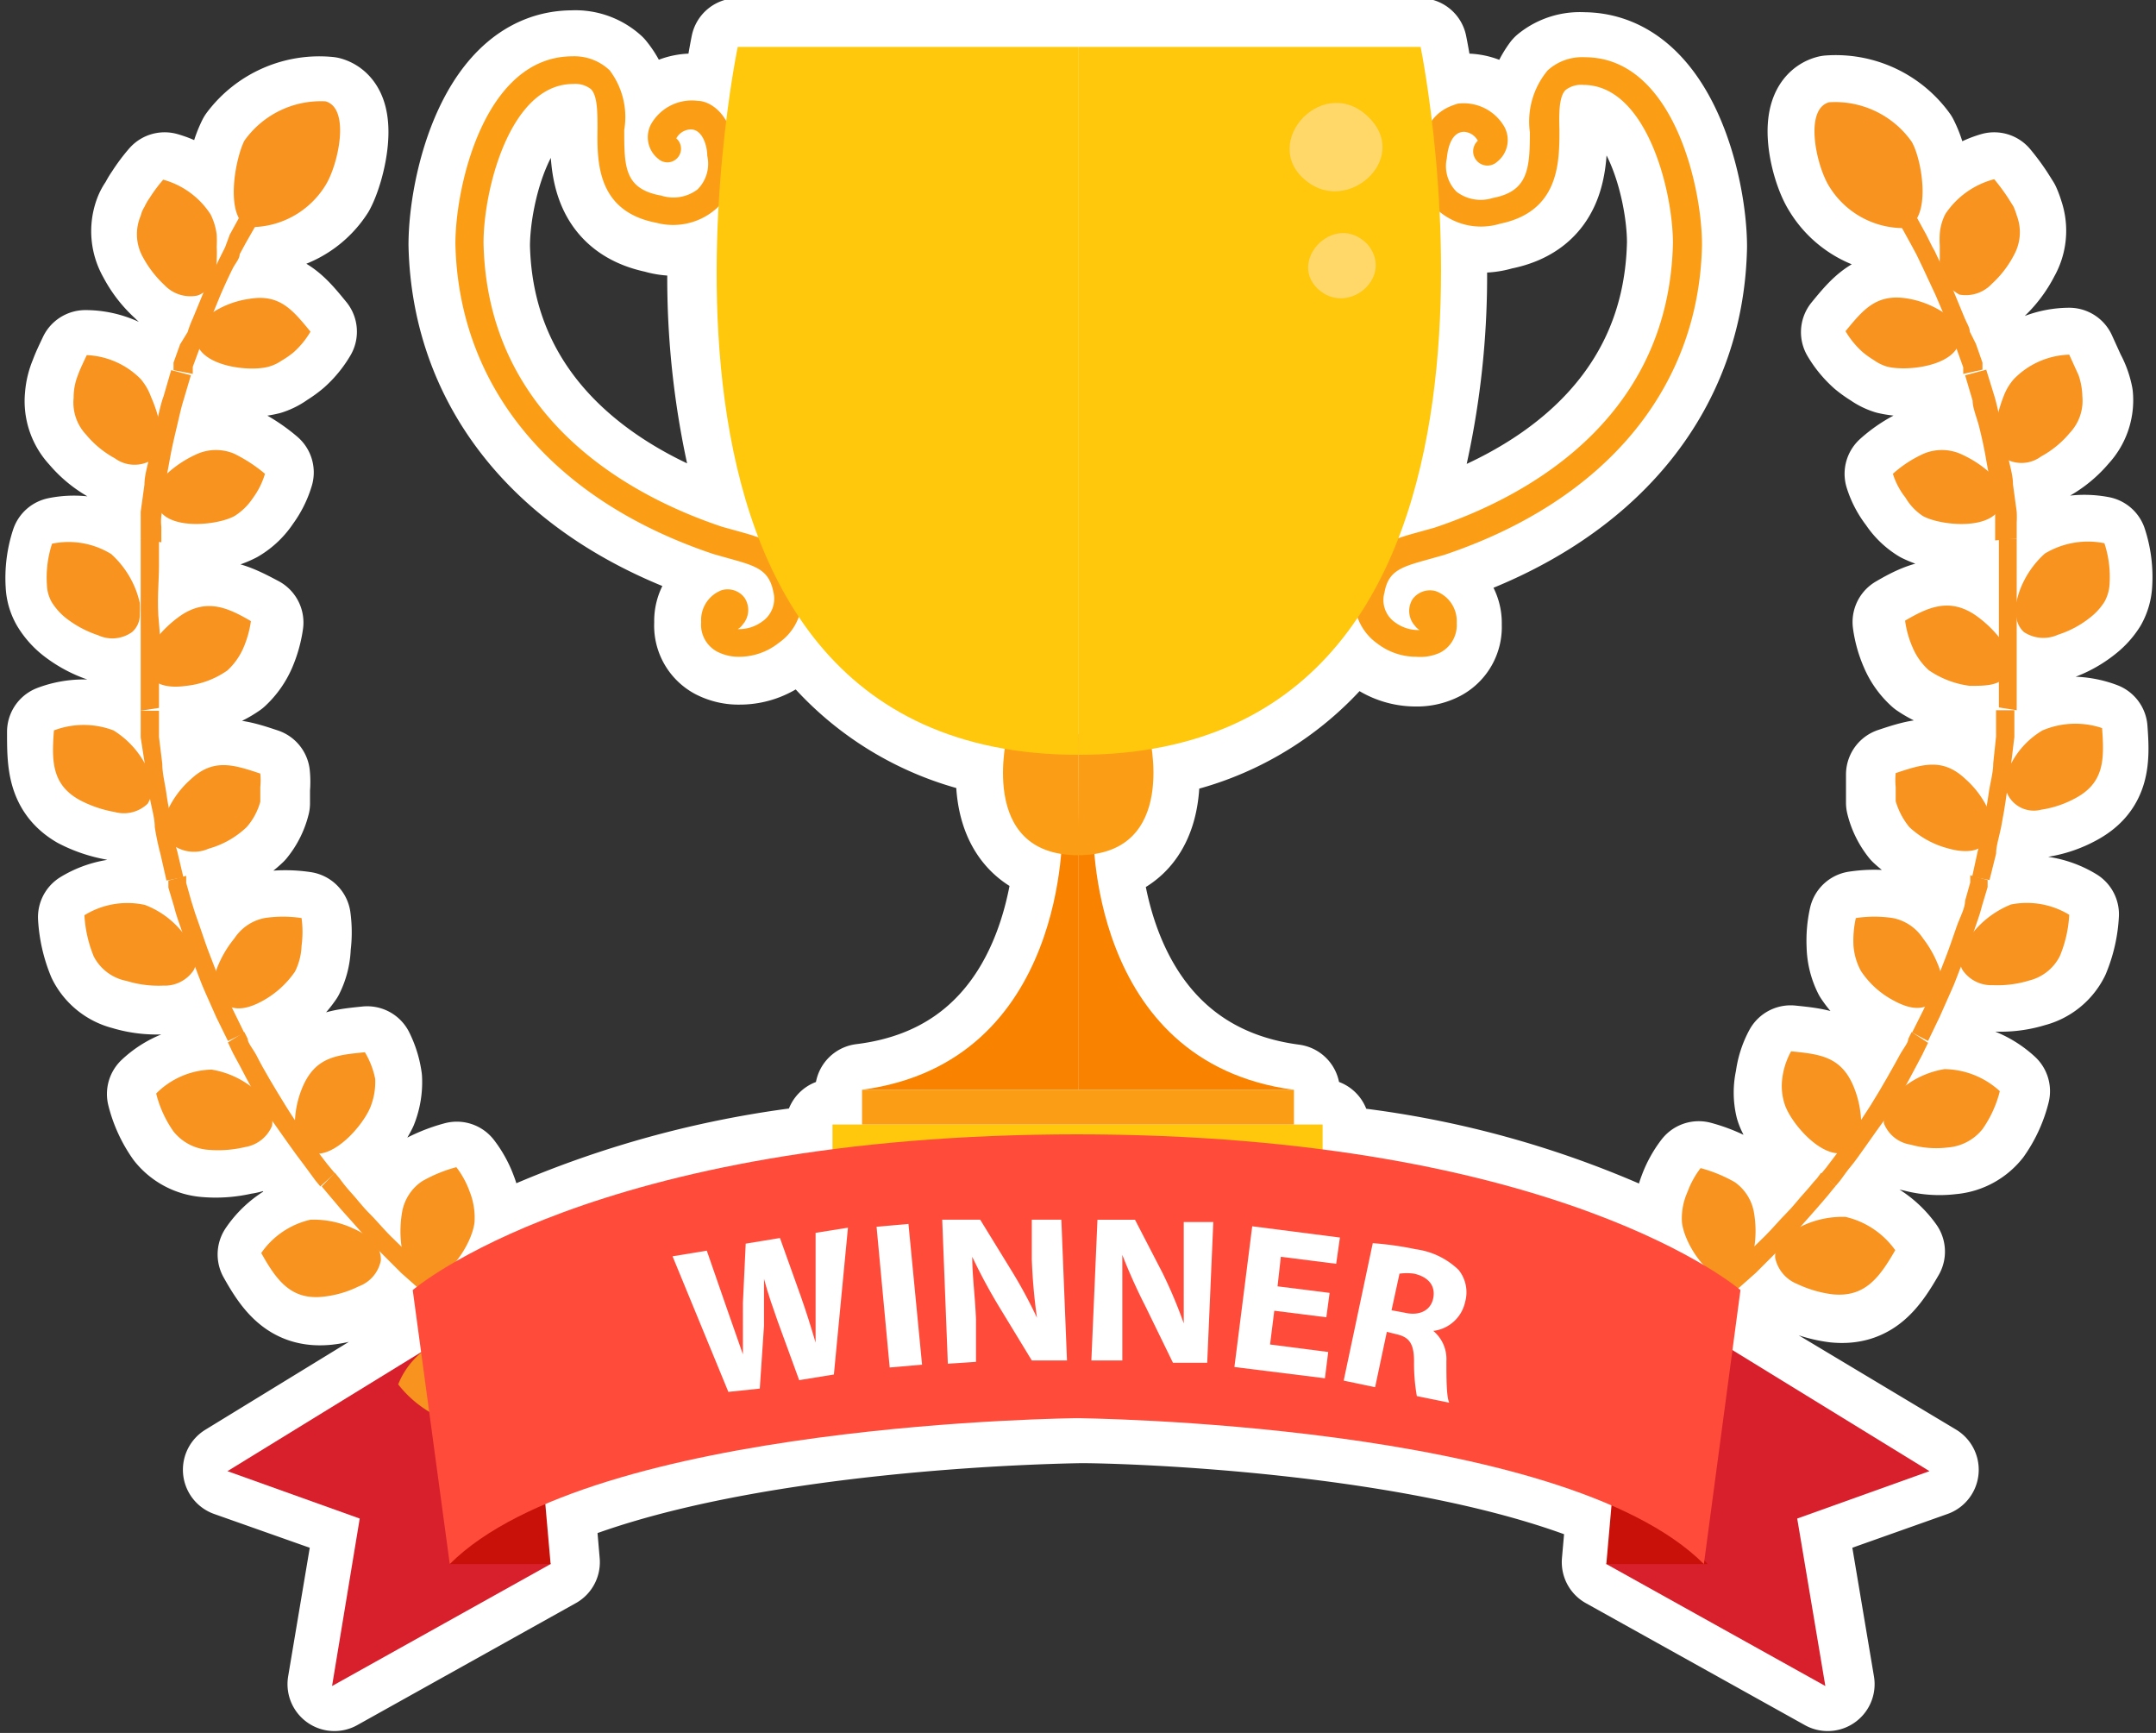 <svg xmlns="http://www.w3.org/2000/svg" viewBox="0 0 45.97 36.94"><rect x="0" y="0" width="45.97" height="36.94" fill="#333333" stroke="none"/><defs><style>.cls-1,.cls-10{fill:#fff;}.cls-1{stroke:#fff;stroke-linecap:round;stroke-linejoin:round;stroke-width:2px;}.cls-2{fill:#ffc80d;}.cls-3{fill:#f98200;}.cls-4{fill:#fc9e15;}.cls-5{fill:#ffd869;}.cls-6{fill:#d8202c;}.cls-7{fill:#f7931e;}.cls-8{fill:#c91109;}.cls-9{fill:#ff4c3a;}</style></defs><g id="Layer_2" data-name="Layer 2"><g id="Layer_1-2" data-name="Layer 1"><path class="cls-1" d="M43,15.48c0-.07,0-.13,0-.18v-.16l0-.57c0-.33,0-.75,0-1.19a.47.47,0,0,0,.06.09.75.75,0,0,0,.73.06,2.14,2.14,0,0,0,.69-.37,1.3,1.3,0,0,0,.3-.33.87.87,0,0,0,.11-.38,2.31,2.31,0,0,0-.11-.87,1.78,1.78,0,0,0-1.25.22,2,2,0,0,0-.54.8h0c0-.2,0-.4,0-.56s0-.32,0-.42,0-.15,0-.15,0-.06,0-.16a1.41,1.41,0,0,0,0-.18,2.08,2.08,0,0,0,0-.23c0-.17-.05-.37-.08-.59s-.07-.39-.1-.59a.16.16,0,0,0,.07.07.7.7,0,0,0,.72-.07,2.1,2.1,0,0,0,.61-.5,1,1,0,0,0,.27-.78A1.51,1.51,0,0,0,44.32,8l-.2-.44a1.72,1.72,0,0,0-1.18.48,1.17,1.17,0,0,0-.22.37,2.27,2.27,0,0,0-.14.51V9c0-.2-.08-.39-.13-.55l-.17-.55,0-.15c0-.1-.08-.24-.14-.4L42,7.07c0-.09-.07-.19-.11-.29l-.23-.56.09.06a.76.76,0,0,0,.69-.23,2.2,2.2,0,0,0,.48-.63A1,1,0,0,0,43,4.59a1.46,1.46,0,0,0-.07-.19l-.12-.19a4.34,4.34,0,0,0-.29-.39,1.8,1.8,0,0,0-1,.74,1.1,1.1,0,0,0-.12.42,2.06,2.06,0,0,0,0,.26,2.43,2.43,0,0,0,0,.27h0a2.1,2.1,0,0,0-.13-.26L41.07,5l-.21-.37A2.07,2.07,0,0,0,40.76,3,2,2,0,0,0,39,2.18c-.54.15-.27,1.36,0,1.79a1.79,1.79,0,0,0,1.54.87,3.81,3.81,0,0,0,.2.36c0,.08.08.16.13.24l.13.27.28.6c0,.11.1.22.14.33s0,0,0,0a2,2,0,0,0-.72-.26c-.65-.1-.93.25-1.3.7a1.88,1.88,0,0,0,.37.45,2.07,2.07,0,0,0,.24.17.91.91,0,0,0,.26.13,1.68,1.68,0,0,0,1.49-.38v0c.06.16.11.29.14.39l0,.14s.06.22.16.54c0,.16.09.36.14.56s.1.42.14.65l.06.35,0,0a2.36,2.36,0,0,0-.64-.41,1,1,0,0,0-.77,0,2.55,2.55,0,0,0-.66.43,1.58,1.58,0,0,0,.27.51A1.26,1.26,0,0,0,41,11a1.65,1.65,0,0,0,1.54-.05v0c0,.08,0,.16,0,.22s0,.13,0,.18l0,.15v.16c0,.1,0,.24,0,.4,0,.34,0,.79,0,1.24,0,.12,0,.24,0,.36s0,0,0,0a2.46,2.46,0,0,0-.56-.53c-.55-.36-1-.15-1.48.13a2.13,2.13,0,0,0,.16.57,1.37,1.37,0,0,0,.35.49,2,2,0,0,0,.87.33,1,1,0,0,0,.65-.11v0c0,.33,0,.56,0,.56v.33l0,.23q0,.26-.06.57c0,.21-.07.43-.1.66l-.06.35,0,0a2.21,2.21,0,0,0-.46-.61c-.49-.45-.92-.31-1.49-.12,0,.1,0,.19,0,.3s0,.2,0,.3a1.42,1.42,0,0,0,.27.55,1.92,1.92,0,0,0,.81.45,1,1,0,0,0,.66,0v0l-.12.55,0,.15c0,.09-.06.23-.11.39s-.11.35-.18.55-.14.41-.22.62l-.14.33v-.05A2.61,2.61,0,0,0,41,20a1,1,0,0,0-.64-.43,2.63,2.63,0,0,0-.79,0,2.2,2.2,0,0,0-.05.59,1.33,1.33,0,0,0,.14.57,1.9,1.9,0,0,0,.7.63,1,1,0,0,0,.64.15v0l-.25.5-.07.14c0,.09-.11.21-.19.36s-.38.69-.62,1.07a3,3,0,0,1-.2.29v0a2.11,2.11,0,0,0-.18-.74c-.27-.6-.73-.64-1.31-.7A1.59,1.59,0,0,0,38,23a1.25,1.25,0,0,0,0,.58c.11.36.67,1,1.15,1l0,0-.25.33-.1.12-.09.12c-.07.07-.15.18-.26.31s-.24.28-.39.43-.29.32-.45.48-.17.17-.25.25a.06.06,0,0,1,0,0,2.29,2.29,0,0,0,0-.76,1,1,0,0,0-.41-.66,3.08,3.08,0,0,0-.73-.3,1.92,1.92,0,0,0-.28.51,1.37,1.37,0,0,0-.09.59,1.93,1.93,0,0,0,.66,1.12,20.57,20.57,0,0,0-8.31-2.58V24h-.63v-.74c-3.5-.46-4.13-3.71-4.24-5,1.35-.21,1.3-1.62,1.21-2.25a6.37,6.37,0,0,0,4.39-2.82,1.2,1.2,0,0,0,.43.59,1.36,1.36,0,0,0,.83.28,1,1,0,0,0,.48-.11.66.66,0,0,0,.35-.63.68.68,0,0,0-.45-.68.46.46,0,0,0-.49.17.47.47,0,0,0,.05.57.28.28,0,0,0,.1.09.83.83,0,0,1-.52-.16.58.58,0,0,1-.23-.64c.08-.45.34-.54.88-.69l.39-.11c3.43-1.15,5.44-3.55,5.5-6.61,0-1.25-.63-4-2.5-4A1.09,1.09,0,0,0,33,1.5a1.7,1.7,0,0,0-.31,1.27c0,.78,0,1.26-.79,1.4h0a.85.85,0,0,1-.77-.13.77.77,0,0,1-.21-.72c0-.22.1-.58.37-.56a.36.36,0,0,1,.29.19s0,0,0,0a.29.29,0,1,0,.38.44.59.59,0,0,0,.16-.74,1,1,0,0,0-1-.5.9.9,0,0,0-.59.43c-.12-1-.25-1.62-.25-1.62H15.73s-.13.63-.25,1.62a.9.9,0,0,0-.59-.43,1,1,0,0,0-1,.5.59.59,0,0,0,.16.74A.29.29,0,0,0,14.46,3l0,0a.36.36,0,0,1,.29-.19c.26,0,.35.34.38.56a.8.8,0,0,1-.22.72.85.85,0,0,1-.77.13h0c-.75-.14-.79-.62-.79-1.4A1.65,1.65,0,0,0,13,1.5a1.09,1.09,0,0,0-.79-.28c-1.87,0-2.5,2.73-2.5,4,.07,3.06,2.07,5.46,5.5,6.61l.39.11c.54.15.8.24.89.7a.59.59,0,0,1-.24.63.83.83,0,0,1-.52.16.28.28,0,0,0,.1-.09.47.47,0,0,0,.05-.57.45.45,0,0,0-.49-.17.68.68,0,0,0-.44.68.65.65,0,0,0,.34.63,1,1,0,0,0,.48.11,1.36,1.36,0,0,0,.83-.28,1.09,1.09,0,0,0,.43-.59A6.37,6.37,0,0,0,21.42,16c-.09.63-.14,2,1.2,2.25-.11,1.32-.73,4.57-4.24,5V24h-.63v.53A21.4,21.4,0,0,0,9.62,27a2,2,0,0,0,.49-1,1.33,1.33,0,0,0-.09-.58,1.92,1.92,0,0,0-.28-.51,3.08,3.08,0,0,0-.73.3,1,1,0,0,0-.41.65,2.37,2.37,0,0,0,0,.77s0,0,0,0-.17-.16-.25-.25-.31-.32-.45-.48-.27-.31-.38-.43a3.7,3.7,0,0,1-.26-.32L7.14,25,7,24.92c-.06-.07-.14-.19-.25-.32l0,0c.48,0,1-.68,1.15-1A1.45,1.45,0,0,0,8,23a1.77,1.77,0,0,0-.17-.55c-.58.06-1,.09-1.31.7a2.06,2.06,0,0,0-.18.74v0l-.2-.29c-.24-.39-.47-.77-.62-1.07-.08-.15-.15-.27-.19-.36L5.21,22,5,21.51v0a.92.92,0,0,0,.64-.14,2,2,0,0,0,.7-.63,1.33,1.33,0,0,0,.14-.57,2.2,2.2,0,0,0,0-.59,2.63,2.63,0,0,0-.79,0A1,1,0,0,0,5,20a2.34,2.34,0,0,0-.32.69.09.09,0,0,0,0,.05l-.14-.34c-.08-.2-.15-.42-.22-.62s-.13-.38-.18-.54S4,18.91,4,18.82s0-.15,0-.15-.06-.22-.13-.55v0a1,1,0,0,0,.66,0,1.92,1.92,0,0,0,.81-.46,1.37,1.37,0,0,0,.27-.54c0-.1,0-.21,0-.31a1.46,1.46,0,0,0,0-.29c-.57-.19-1-.33-1.48.12a2,2,0,0,0-.47.61l0,0-.06-.36c0-.22-.07-.44-.09-.65s0-.41-.07-.57,0-.16,0-.23,0-.13,0-.18v-.15s0-.23,0-.56v0a.92.92,0,0,0,.65.1,1.87,1.87,0,0,0,.88-.33,1.43,1.43,0,0,0,.34-.48,2.24,2.24,0,0,0,.16-.57c-.53-.28-.93-.49-1.48-.13a2.46,2.46,0,0,0-.56.53l0,0v-.35c0-.45,0-.9,0-1.24,0-.17,0-.31,0-.4s0-.16,0-.16v-.15a1.41,1.41,0,0,1,0-.18,1,1,0,0,1,0-.23v0A1.65,1.65,0,0,0,5,11a1.29,1.29,0,0,0,.43-.41,1.69,1.69,0,0,0,.26-.52A3.21,3.21,0,0,0,5,9.62a1,1,0,0,0-.77,0,2.36,2.36,0,0,0-.64.41l0,0,.06-.36c0-.22.09-.44.14-.64s.09-.4.14-.56C4,8.22,4.07,8,4.07,8l0-.15c0-.09.08-.22.14-.38v0a1.66,1.66,0,0,0,1.5.37A1,1,0,0,0,6,7.69a2,2,0,0,0,.25-.18,1.83,1.83,0,0,0,.36-.44c-.37-.45-.65-.81-1.3-.7a1.94,1.94,0,0,0-.72.25l0,0,.14-.33c.09-.21.19-.41.28-.6s.09-.18.13-.27.09-.16.13-.24a3.81,3.81,0,0,0,.2-.36A1.78,1.78,0,0,0,7,4c.23-.43.5-1.64,0-1.79A2,2,0,0,0,5.21,3a2.1,2.1,0,0,0-.1,1.62L4.9,5l-.13.24a2.1,2.1,0,0,0-.13.26v0a2.43,2.43,0,0,0,0-.27,2.28,2.28,0,0,0,0-.26,1.32,1.32,0,0,0-.13-.41,1.76,1.76,0,0,0-1-.74,3.27,3.27,0,0,0-.29.39,1.18,1.18,0,0,0-.11.19A.64.64,0,0,0,3,4.6a1,1,0,0,0,.08.83,2.2,2.2,0,0,0,.49.63.73.73,0,0,0,.69.22l.08,0c-.08.19-.15.38-.23.56S4,7,4,7.08l-.09.26c-.06.16-.1.3-.14.39l0,.16s-.07.22-.16.55A5.48,5.48,0,0,0,3.4,9V9a3,3,0,0,0-.15-.51A1.23,1.23,0,0,0,3,8.08a1.72,1.72,0,0,0-1.18-.47c-.07.15-.14.29-.19.43a1.29,1.29,0,0,0-.1.41,1,1,0,0,0,.27.79,2.1,2.1,0,0,0,.61.5.71.71,0,0,0,.72.07l.08-.07c0,.2-.08.4-.11.59s-.06.41-.08.58,0,.17,0,.24,0,.13,0,.18v.16s0,0,0,.15,0,.25,0,.42,0,.36,0,.56h0a2,2,0,0,0-.54-.8,1.73,1.73,0,0,0-1.25-.22,2.31,2.31,0,0,0-.11.87.8.8,0,0,0,.11.37,1.33,1.33,0,0,0,.3.34,2.25,2.25,0,0,0,.69.37.72.72,0,0,0,.73-.07.24.24,0,0,0,.06-.08c0,.43,0,.86,0,1.19s0,.57,0,.57,0,.06,0,.16,0,.11,0,.18,0,.14,0,.23,0,.35.07.56v0a1.91,1.91,0,0,0-.66-.69,1.79,1.79,0,0,0-1.27,0c0,.65,0,1.16.56,1.49a2.56,2.56,0,0,0,.74.25.73.73,0,0,0,.7-.18s0-.06.05-.09c0,.2.07.4.1.59a5.61,5.61,0,0,0,.12.57c.08.34.13.57.13.57s0,.05,0,.15l.12.4c0,.16.11.34.17.54h0a1.88,1.88,0,0,0-.78-.56,1.74,1.74,0,0,0-1.25.22,2.72,2.72,0,0,0,.2.88,1,1,0,0,0,.65.52,2.31,2.31,0,0,0,.78.1.74.74,0,0,0,.65-.33.29.29,0,0,0,0-.1c.07.19.14.39.22.56l.24.54.25.51.07.15c0,.09.11.21.19.36l.28.5h0a1.91,1.91,0,0,0-.88-.39,1.73,1.73,0,0,0-1.18.47,2.43,2.43,0,0,0,.37.81,1.05,1.05,0,0,0,.74.39,2.48,2.48,0,0,0,.79-.06A.75.75,0,0,0,5.8,24a.34.34,0,0,0,0-.1c.24.36.49.71.68,1l.25.34a.71.71,0,0,1,.1.12l.1.12.27.32c.11.13.23.28.38.43h0a2,2,0,0,0-.94-.2,1.75,1.75,0,0,0-1,.71c.33.59.64,1,1.33.93a2.23,2.23,0,0,0,.75-.22.74.74,0,0,0,.47-.55.43.43,0,0,0,0-.11l.43.43.34.31-.07.05L9,28.82l0,0-4.1,2.51,2.83,1-.6,3.57,4.66-2.6-.11-1.28c4-1.71,10.83-1.82,11.33-1.83s7.41.12,11.4,1.86l-.11,1.25,4.67,2.6-.6-3.57,2.82-1L37,28.82l-.06-.06.17-1.26,0,0c.11-.11.24-.21.37-.34l.43-.42a.3.3,0,0,0,0,.1.77.77,0,0,0,.47.56,2.49,2.49,0,0,0,.75.22c.69.07,1-.35,1.34-.94a1.8,1.8,0,0,0-1.06-.71,2,2,0,0,0-.94.2h0c.14-.15.26-.3.37-.43s.21-.24.27-.32l.1-.12.1-.12c.06-.08.14-.2.25-.33s.44-.62.68-1a.34.34,0,0,0,0,.1.73.73,0,0,0,.57.45,2,2,0,0,0,.79.06,1.05,1.05,0,0,0,.74-.39,2.43,2.43,0,0,0,.37-.81,1.78,1.78,0,0,0-1.18-.47,1.91,1.91,0,0,0-.88.39h0l.28-.49c.08-.16.15-.28.19-.37a1.38,1.38,0,0,0,.07-.14l.25-.52.24-.54c.08-.17.15-.37.22-.56a.29.29,0,0,0,0,.1.74.74,0,0,0,.65.33,2.27,2.27,0,0,0,.78-.1,1,1,0,0,0,.65-.52,2.66,2.66,0,0,0,.2-.88,1.74,1.74,0,0,0-1.25-.22,2,2,0,0,0-.78.56h0a5.44,5.44,0,0,0,.17-.54l.12-.4c0-.1,0-.15,0-.15l.14-.56c0-.17.07-.37.11-.58s.07-.39.1-.59c0,0,0,.06,0,.09a.73.73,0,0,0,.7.18,2.21,2.21,0,0,0,.74-.25c.61-.33.61-.83.56-1.49a1.79,1.79,0,0,0-1.27,0,1.76,1.76,0,0,0-.66.69h0c0-.2,0-.4.07-.56A2,2,0,0,0,43,15.48ZM15.75,11.35l-.36-.1c-1.86-.62-5-2.24-5.09-6,0-1.15.57-3.39,1.91-3.39a.54.54,0,0,1,.38.11c.14.14.14.5.14.85,0,.69,0,1.74,1.26,2a1.39,1.39,0,0,0,1.29-.26s0,0,0,0a17.65,17.65,0,0,0,.87,7A3.22,3.22,0,0,0,15.75,11.35Zm14.9-6.9,0,0A1.39,1.39,0,0,0,32,4.75c1.27-.24,1.27-1.29,1.27-2,0-.35,0-.71.13-.85a.54.54,0,0,1,.38-.11c1.34,0,1.91,2.24,1.91,3.38-.08,3.82-3.23,5.44-5.09,6.06l-.36.1a3.22,3.22,0,0,0-.44.14A17.63,17.63,0,0,0,30.65,4.45Zm6,22.71.13.05,0,0h0Z"/><rect class="cls-2" x="17.75" y="23.97" width="10.45" height="5.01"/><path class="cls-3" d="M22.65,17.64s.14,5-4.27,5.59H23V17.64Z"/><path class="cls-3" d="M23.31,17.64s-.14,5,4.27,5.59H23V17.64Z"/><rect class="cls-4" x="18.38" y="23.23" width="9.21" height="0.74"/><path class="cls-4" d="M23,15.65H21.48s-.66,2.58,1.51,2.58Z"/><path class="cls-4" d="M23,15.65H24.5s.66,2.58-1.52,2.58Z"/><path class="cls-4" d="M15.77,14a1,1,0,0,1-.48-.11.65.65,0,0,1-.34-.63.68.68,0,0,1,.44-.68.45.45,0,0,1,.49.17.47.47,0,0,1-.05.57.28.28,0,0,1-.1.09.83.83,0,0,0,.52-.16.59.59,0,0,0,.24-.63c-.09-.46-.35-.55-.89-.7l-.39-.11c-3.43-1.15-5.43-3.55-5.5-6.61,0-1.25.63-4,2.5-4A1.09,1.09,0,0,1,13,1.5a1.65,1.65,0,0,1,.31,1.27c0,.78,0,1.26.79,1.4h0a.85.85,0,0,0,.77-.13.77.77,0,0,0,.21-.72c0-.22-.11-.58-.37-.56a.36.36,0,0,0-.29.19h0l0,0a.29.29,0,0,1-.38.44.59.59,0,0,1-.16-.74,1,1,0,0,1,1-.5c.21,0,.7.21.8,1.07a1.37,1.37,0,0,1-.41,1.23A1.39,1.39,0,0,1,14,4.75c-1.27-.24-1.27-1.29-1.26-2,0-.35,0-.71-.14-.85a.54.54,0,0,0-.38-.11c-1.34,0-1.91,2.24-1.91,3.39.08,3.81,3.23,5.43,5.09,6.05l.36.1c.54.15,1.16.32,1.31,1.16a1.15,1.15,0,0,1-.46,1.21A1.36,1.36,0,0,1,15.77,14Z"/><path class="cls-4" d="M30.2,14a1.36,1.36,0,0,1-.83-.28,1.16,1.16,0,0,1-.46-1.22c.15-.83.77-1,1.31-1.15l.36-.1c1.86-.62,5-2.24,5.09-6.06,0-1.14-.57-3.38-1.91-3.38a.54.54,0,0,0-.38.11c-.14.14-.14.5-.13.85,0,.69,0,1.74-1.27,2a1.39,1.39,0,0,1-1.29-.26,1.37,1.37,0,0,1-.41-1.23c.1-.86.59-1,.8-1.07a1,1,0,0,1,1,.5.59.59,0,0,1-.16.74A.29.29,0,1,1,31.51,3s0,0,0,0a.36.36,0,0,0-.29-.19c-.27,0-.35.34-.37.56a.77.77,0,0,0,.21.72.85.85,0,0,0,.77.13h0c.75-.14.79-.62.79-1.4A1.7,1.7,0,0,1,33,1.5a1.09,1.09,0,0,1,.79-.28c1.87,0,2.5,2.73,2.5,4-.06,3.06-2.07,5.46-5.5,6.61l-.39.11c-.54.15-.8.24-.88.69a.58.58,0,0,0,.23.64.83.83,0,0,0,.52.16.28.28,0,0,1-.1-.09.47.47,0,0,1-.05-.57.46.46,0,0,1,.49-.17.68.68,0,0,1,.45.68.66.66,0,0,1-.35.63A1,1,0,0,1,30.2,14Z"/><path class="cls-2" d="M23,1H15.73S12.57,16.09,23,16.09Z"/><path class="cls-2" d="M23,1h7.29S33.4,16.09,23,16.09Z"/><path class="cls-5" d="M27.87,3.87c.87.68,2.14-.45,1.37-1.31C28.27,1.48,26.8,3.05,27.87,3.87Z"/><path class="cls-5" d="M28.16,6.21c.64.49,1.56-.33,1-1C28.45,4.47,27.39,5.61,28.16,6.21Z"/><polygon class="cls-6" points="10.14 28.11 4.85 31.36 7.67 32.37 7.08 35.94 11.74 33.34 10.14 28.11"/><path class="cls-7" d="M5.75,7.81c-.41.13-1.55,0-1.57-.6,0-.25.18-.44.42-.59a1.94,1.94,0,0,1,.72-.25c.65-.11.93.25,1.3.7a1.83,1.83,0,0,1-.36.44A2,2,0,0,1,6,7.69.88.88,0,0,1,5.75,7.81Z"/><path class="cls-7" d="M4.49,4.57A1.32,1.32,0,0,1,4.62,5a2.28,2.28,0,0,1,0,.26,2.43,2.43,0,0,1,0,.27c0,.36-.14.68-.41.77a.76.76,0,0,1-.7-.22,2.34,2.34,0,0,1-.48-.63A1,1,0,0,1,3,4.6a.64.64,0,0,1,.08-.19,1.18,1.18,0,0,1,.11-.19,3.27,3.27,0,0,1,.29-.39A1.76,1.76,0,0,1,4.49,4.57Z"/><path class="cls-7" d="M3.7,7.89l0-.16.14-.39L4,7.08a2.49,2.49,0,0,1,.11-.29l.26-.63c.09-.21.2-.41.29-.61l.14-.28L4.9,5l.28-.51.34.2-.28.49-.13.24c0,.09-.08.18-.13.27s-.19.39-.28.6l-.25.61a1.62,1.62,0,0,0-.11.28l-.09.26-.14.38,0,.15Z"/><path class="cls-7" d="M5,11c-.38.21-1.52.32-1.66-.26a.51.51,0,0,1,0-.34,1,1,0,0,1,.24-.32,2.36,2.36,0,0,1,.64-.41,1,1,0,0,1,.77,0,3.21,3.21,0,0,1,.66.43,1.69,1.69,0,0,1-.26.52A1.29,1.29,0,0,1,5,11Z"/><path class="cls-7" d="M3,8.08a1.23,1.23,0,0,1,.22.38A3,3,0,0,1,3.4,9a1.14,1.14,0,0,1,0,.49.48.48,0,0,1-.23.35.71.71,0,0,1-.72-.07,2.1,2.1,0,0,1-.61-.5,1,1,0,0,1-.27-.79A1.29,1.29,0,0,1,1.66,8c.05-.14.12-.28.19-.43A1.72,1.72,0,0,1,3,8.08Z"/><path class="cls-7" d="M3,11.49v-.16l0-.18q0-.11,0-.24l.08-.58c0-.21.08-.44.12-.66s.09-.45.14-.66.09-.41.15-.57l.16-.55L4.07,8l-.16.54c-.05.16-.09.35-.14.56s-.1.42-.14.64l-.12.65L3.44,11a1,1,0,0,0,0,.23l0,.18v.15Z"/><path class="cls-7" d="M4.85,14.29a1.87,1.87,0,0,1-.88.33c-.35.05-.69,0-.81-.28a.72.72,0,0,1,.15-.7,2.46,2.46,0,0,1,.56-.53c.55-.36,1-.15,1.48.13a2.24,2.24,0,0,1-.16.57A1.43,1.43,0,0,1,4.85,14.29Z"/><path class="cls-7" d="M2.37,11.81a2,2,0,0,1,.54.8,2.17,2.17,0,0,1,.07.24,2.32,2.32,0,0,1,0,.24.48.48,0,0,1-.16.38.72.72,0,0,1-.73.07,2.25,2.25,0,0,1-.69-.37,1.33,1.33,0,0,1-.3-.34A.8.8,0,0,1,1,12.46a2.31,2.31,0,0,1,.11-.87A1.73,1.73,0,0,1,2.37,11.81Z"/><path class="cls-7" d="M3,15.15l0-.57c0-.35,0-.8,0-1.26s0-.92,0-1.26c0-.17,0-.32,0-.42l0-.15.39,0,0,.16c0,.09,0,.23,0,.4,0,.34-.05.79,0,1.24s0,.9,0,1.24l0,.56Z"/><path class="cls-7" d="M5.26,17.63a1.92,1.92,0,0,1-.81.46.77.77,0,0,1-.85-.15.75.75,0,0,1,0-.72,2,2,0,0,1,.47-.61c.48-.45.91-.31,1.48-.12a1.46,1.46,0,0,1,0,.29c0,.1,0,.21,0,.31A1.37,1.37,0,0,1,5.26,17.63Z"/><path class="cls-7" d="M2.42,15.57a1.91,1.91,0,0,1,.66.69.76.76,0,0,1,.07.87.73.73,0,0,1-.7.18,2.56,2.56,0,0,1-.74-.25c-.61-.33-.61-.84-.56-1.49A1.79,1.79,0,0,1,2.42,15.57Z"/><path class="cls-7" d="M3.55,18.77l-.13-.57a5.61,5.61,0,0,1-.12-.57c0-.21-.08-.44-.11-.66s-.07-.46-.1-.67L3,15.72l0-.23,0-.18v-.16l.39,0v.33l0,.23.07.57c0,.21.06.43.09.65s.08.45.12.66.06.4.11.56l.13.55Z"/><path class="cls-7" d="M6.29,20.71a2,2,0,0,1-.7.63c-.31.17-.64.24-.85,0a.7.7,0,0,1-.11-.71A2.34,2.34,0,0,1,5,20a1,1,0,0,1,.64-.43,2.63,2.63,0,0,1,.79,0,2.2,2.2,0,0,1,0,.59A1.33,1.33,0,0,1,6.29,20.71Z"/><path class="cls-7" d="M3.09,19.29a1.88,1.88,0,0,1,.78.56,1.17,1.17,0,0,1,.26.42.45.45,0,0,1,0,.41.74.74,0,0,1-.65.33,2.31,2.31,0,0,1-.78-.1A1,1,0,0,1,2,20.39a2.72,2.72,0,0,1-.2-.88A1.74,1.74,0,0,1,3.09,19.29Z"/><path class="cls-7" d="M4.86,22.19l-.25-.51-.24-.54c-.09-.2-.16-.41-.25-.63s-.16-.43-.23-.63-.14-.39-.18-.56l-.12-.4c0-.1,0-.15,0-.15l.38-.1s0,0,0,.15l.11.39q.07.24.18.54c.07.2.14.42.22.62s.16.43.25.62l.23.52.25.51Z"/><path class="cls-7" d="M7.92,23.54c-.13.41-.87,1.28-1.38,1a.71.71,0,0,1-.25-.67,2.06,2.06,0,0,1,.18-.74c.28-.61.73-.64,1.31-.7A1.77,1.77,0,0,1,8,23,1.45,1.45,0,0,1,7.92,23.54Z"/><path class="cls-7" d="M4.51,22.8a1.91,1.91,0,0,1,.88.39A.8.8,0,0,1,5.8,24a.75.75,0,0,1-.57.45,2.48,2.48,0,0,1-.79.06,1.05,1.05,0,0,1-.74-.39,2.43,2.43,0,0,1-.37-.81A1.73,1.73,0,0,1,4.51,22.8Z"/><path class="cls-7" d="M6.83,25.29l-.1-.12-.25-.34c-.21-.27-.47-.65-.72-1s-.48-.79-.64-1.1c-.08-.15-.15-.27-.19-.36l-.07-.15L5.21,22l.07.14c0,.09.11.21.19.36.15.3.38.68.62,1.07s.5.74.7,1,.19.25.25.32l.1.12Z"/><path class="cls-7" d="M10.12,26c0,.43-.6,1.44-1.16,1.24a.73.73,0,0,1-.39-.61,2.37,2.37,0,0,1,0-.77A1,1,0,0,1,9,25.18a3.08,3.08,0,0,1,.73-.3,1.92,1.92,0,0,1,.28.51A1.51,1.51,0,0,1,10.12,26Z"/><path class="cls-7" d="M6.62,26a2,2,0,0,1,.94.2,1.35,1.35,0,0,1,.41.28.52.52,0,0,1,.15.39.74.74,0,0,1-.47.55,2.23,2.23,0,0,1-.75.22c-.69.08-1-.34-1.33-.93A1.75,1.75,0,0,1,6.62,26Z"/><path class="cls-7" d="M9.41,27.91l-.13-.11L9,27.53l-.44-.39-.48-.48c-.16-.16-.32-.33-.46-.49s-.28-.31-.39-.44l-.27-.32-.1-.12L7.14,25l.1.12a3.7,3.7,0,0,0,.26.32c.11.12.23.28.38.43s.29.32.45.48l.47.46c.15.15.3.28.43.39l.31.27.11.09Z"/><path class="cls-7" d="M12.74,27.87a1.93,1.93,0,0,1-.18.91c-.15.32-.37.59-.67.55a.56.56,0,0,1-.31-.17,1.13,1.13,0,0,1-.2-.34,2.23,2.23,0,0,1-.13-.75c0-.66.4-.88.91-1.17A1.74,1.74,0,0,1,12.74,27.87Z"/><path class="cls-7" d="M9.34,28.6a1.93,1.93,0,0,1,1,0,1.13,1.13,0,0,1,.24.08,1,1,0,0,1,.21.1.56.56,0,0,1,.24.35.76.76,0,0,1-.34.65,2.23,2.23,0,0,1-.69.37,1.32,1.32,0,0,1-.46.07,1.29,1.29,0,0,1-.38-.12,2.41,2.41,0,0,1-.67-.59A1.72,1.72,0,0,1,9.34,28.6Z"/><path class="cls-7" d="M12.49,29.91,12,29.65l-.51-.29L10.89,29l-.56-.38c-.18-.13-.34-.25-.47-.36L9.53,28l-.12-.1.24-.31.12.1.32.25c.13.11.29.22.47.35s.35.24.54.37.38.24.56.35l.5.28.5.26Z"/><path class="cls-7" d="M5.36,4.87C4.77,4.72,5,3.42,5.21,3a2,2,0,0,1,1.73-.84c.54.15.27,1.36,0,1.79a1.87,1.87,0,0,1-1.67.89Z"/><path class="cls-7" d="M40.22,7.81c.41.12,1.55,0,1.57-.61,0-.24-.18-.44-.42-.58a2,2,0,0,0-.72-.26c-.65-.1-.93.25-1.3.7a1.88,1.88,0,0,0,.37.45,2.07,2.07,0,0,0,.24.17A.91.91,0,0,0,40.22,7.81Z"/><path class="cls-7" d="M41.48,4.56a1.1,1.1,0,0,0-.12.42,2.06,2.06,0,0,0,0,.26v.27a.8.8,0,0,0,.42.77.76.76,0,0,0,.69-.23,2.2,2.2,0,0,0,.48-.63A1,1,0,0,0,43,4.59a1.46,1.46,0,0,0-.07-.19l-.12-.19a4.34,4.34,0,0,0-.29-.39A1.8,1.8,0,0,0,41.48,4.56Z"/><path class="cls-7" d="M42.27,7.88l0-.15-.14-.4L42,7.07c0-.09-.07-.19-.11-.29l-.26-.63c-.09-.21-.2-.41-.29-.61s-.09-.19-.14-.28L41.07,5l-.28-.51-.33.2.27.49.13.24.13.27.28.6.26.61c0,.1.07.19.1.28l.09.26.14.39,0,.14Z"/><path class="cls-7" d="M41,11c.38.21,1.52.32,1.67-.25a.48.48,0,0,0,0-.35,1.17,1.17,0,0,0-.24-.32,2.36,2.36,0,0,0-.64-.41,1,1,0,0,0-.77,0,2.55,2.55,0,0,0-.66.43,1.58,1.58,0,0,0,.27.51A1.18,1.18,0,0,0,41,11Z"/><path class="cls-7" d="M42.94,8.08a1.17,1.17,0,0,0-.22.37,3,3,0,0,0-.15.51,1.38,1.38,0,0,0,0,.5.48.48,0,0,0,.23.34.7.7,0,0,0,.72-.07,2.1,2.1,0,0,0,.61-.5,1,1,0,0,0,.27-.78A1.51,1.51,0,0,0,44.32,8l-.2-.44A1.72,1.72,0,0,0,42.94,8.08Z"/><path class="cls-7" d="M43,11.48v-.16l0-.18a2.08,2.08,0,0,0,0-.23l-.08-.59c0-.21-.08-.43-.12-.66s-.09-.45-.14-.66-.09-.41-.14-.57l-.17-.55L41.9,8l.16.54c0,.16.09.36.14.56s.1.42.14.65.08.44.12.64l.08.58c0,.08,0,.16,0,.22v.18l0,.15Z"/><path class="cls-7" d="M41.13,14.29a2,2,0,0,0,.87.33c.35,0,.69,0,.81-.29a.72.72,0,0,0-.15-.7,2.46,2.46,0,0,0-.56-.53c-.55-.36-1-.15-1.48.13a2.13,2.13,0,0,0,.16.57A1.37,1.37,0,0,0,41.13,14.29Z"/><path class="cls-7" d="M43.6,11.8a2,2,0,0,0-.54.8,2.33,2.33,0,0,0-.07.25,2,2,0,0,0,0,.23.51.51,0,0,0,.16.39.75.75,0,0,0,.73.06,2.14,2.14,0,0,0,.69-.37,1.3,1.3,0,0,0,.3-.33.87.87,0,0,0,.11-.38,2.31,2.31,0,0,0-.11-.87A1.78,1.78,0,0,0,43.6,11.8Z"/><path class="cls-7" d="M43,15.14l0-.57c0-.34,0-.8,0-1.26s0-.92,0-1.26c0-.17,0-.32,0-.42l0-.15-.38,0v.16c0,.1,0,.24,0,.4,0,.34,0,.79,0,1.24s0,.9,0,1.24l0,.56Z"/><path class="cls-7" d="M40.71,17.63a1.92,1.92,0,0,0,.81.45c.34.1.69.1.85-.15a.75.75,0,0,0,0-.72,2,2,0,0,0-.47-.61c-.48-.45-.91-.31-1.48-.12a1.56,1.56,0,0,0,0,.3c0,.1,0,.2,0,.3A1.57,1.57,0,0,0,40.71,17.63Z"/><path class="cls-7" d="M43.55,15.57a1.76,1.76,0,0,0-.66.69.62.62,0,0,0,.63,1,2.21,2.21,0,0,0,.74-.25c.61-.33.61-.83.56-1.49A1.79,1.79,0,0,0,43.55,15.57Z"/><path class="cls-7" d="M42.42,18.76l.14-.56c0-.17.07-.37.11-.58s.08-.44.11-.66.07-.45.1-.67l.07-.58,0-.23v-.34l-.39,0v.33l0,.23-.06.57c0,.21-.07.43-.1.66s-.08.44-.11.65-.07.4-.12.56l-.12.55Z"/><path class="cls-7" d="M39.68,20.7a1.9,1.9,0,0,0,.7.63c.31.17.64.24.85,0a.72.72,0,0,0,.11-.72A2.34,2.34,0,0,0,41,20a1,1,0,0,0-.64-.43,2.63,2.63,0,0,0-.79,0,2.2,2.2,0,0,0-.05.59A1.33,1.33,0,0,0,39.68,20.7Z"/><path class="cls-7" d="M42.88,19.28a2,2,0,0,0-.78.56,1.27,1.27,0,0,0-.26.42.45.45,0,0,0,0,.41.74.74,0,0,0,.65.33,2.31,2.31,0,0,0,.78-.1,1,1,0,0,0,.65-.52,2.66,2.66,0,0,0,.2-.88A1.74,1.74,0,0,0,42.88,19.28Z"/><path class="cls-7" d="M41.11,22.19l.25-.52.24-.54c.09-.19.16-.41.25-.62s.16-.43.23-.64.14-.39.18-.56l.12-.4c0-.1,0-.15,0-.15l-.37-.1,0,.15-.11.39c0,.16-.11.35-.18.55s-.14.41-.22.62-.16.42-.25.61l-.23.53-.25.5Z"/><path class="cls-7" d="M38.05,23.53c.13.42.87,1.28,1.38,1a.73.73,0,0,0,.25-.68,2.11,2.11,0,0,0-.18-.74c-.27-.6-.73-.64-1.31-.7A1.59,1.59,0,0,0,38,23,1.25,1.25,0,0,0,38.05,23.53Z"/><path class="cls-7" d="M41.46,22.79a1.91,1.91,0,0,0-.88.39.8.8,0,0,0-.41.77.73.73,0,0,0,.57.45,2,2,0,0,0,.79.06,1.05,1.05,0,0,0,.74-.39,2.43,2.43,0,0,0,.37-.81A1.78,1.78,0,0,0,41.46,22.79Z"/><path class="cls-7" d="M39.14,25.28l.1-.12c.06-.08.14-.2.25-.33s.47-.66.72-1,.48-.79.64-1.09.15-.28.19-.37l.07-.14L40.76,22l-.07.14c0,.09-.11.21-.19.36s-.38.69-.62,1.07-.5.74-.7,1l-.25.33-.1.12Z"/><path class="cls-7" d="M35.86,26c0,.43.59,1.43,1.15,1.23a.73.73,0,0,0,.39-.61,2.29,2.29,0,0,0,0-.76,1,1,0,0,0-.41-.66,3.08,3.08,0,0,0-.73-.3,1.92,1.92,0,0,0-.28.51A1.37,1.37,0,0,0,35.86,26Z"/><path class="cls-7" d="M39.35,25.94a2,2,0,0,0-.94.2,1.35,1.35,0,0,0-.41.28.52.52,0,0,0-.15.39.77.77,0,0,0,.47.56,2.49,2.49,0,0,0,.75.22c.69.07,1-.35,1.34-.94A1.8,1.8,0,0,0,39.35,25.94Z"/><path class="cls-7" d="M36.57,27.9l.12-.1.31-.28.44-.39.48-.48c.16-.16.32-.33.46-.49s.28-.31.39-.44.21-.24.27-.32l.1-.12L38.83,25l-.09.12c-.07.07-.15.18-.27.31s-.23.28-.38.43-.29.32-.45.48l-.47.46c-.15.15-.3.28-.43.39s-.23.21-.3.27l-.12.1Z"/><path class="cls-7" d="M33.23,27.86a2,2,0,0,0,.18.92c.15.32.38.58.67.54a.56.56,0,0,0,.31-.17,1.13,1.13,0,0,0,.2-.34,2.51,2.51,0,0,0,.14-.75c0-.66-.41-.87-.92-1.17A1.74,1.74,0,0,0,33.23,27.86Z"/><path class="cls-7" d="M36.63,28.59a1.89,1.89,0,0,0-1,0l-.25.08a.7.7,0,0,0-.21.11.51.51,0,0,0-.24.35.76.76,0,0,0,.34.64,2.23,2.23,0,0,0,.69.37,1.12,1.12,0,0,0,.46.07,1.05,1.05,0,0,0,.38-.12,2.59,2.59,0,0,0,.68-.59A1.78,1.78,0,0,0,36.63,28.59Z"/><path class="cls-7" d="M33.49,29.9l.51-.26.51-.29c.18-.12.38-.23.57-.36s.39-.25.56-.38l.48-.35.32-.26.13-.1-.25-.3-.12.1-.32.25-.46.34c-.17.13-.36.25-.55.37s-.38.24-.56.35l-.5.29-.5.25Z"/><path class="cls-7" d="M40.61,4.86c.59-.14.38-1.45.15-1.84A2,2,0,0,0,39,2.18c-.54.15-.27,1.36,0,1.79a1.86,1.86,0,0,0,1.68.89Z"/><polygon class="cls-8" points="11.74 33.34 9.58 33.34 11.54 31.07 11.74 33.34"/><polygon class="cls-6" points="35.85 28.11 41.14 31.36 38.32 32.37 38.92 35.94 34.25 33.34 35.85 28.11"/><polygon class="cls-8" points="34.25 33.34 36.41 33.34 34.45 31.07 34.25 33.34"/><path class="cls-9" d="M8.8,27.5S12.63,24.18,23,24.18v6.05s-10.38.08-13.41,3.11Z"/><path class="cls-9" d="M37.11,27.5s-3.83-3.32-14.18-3.32v6.05s10.37.08,13.4,3.11Z"/><path class="cls-10" d="M15.53,29.67l-1.19-2.89.73-.12.42,1.21.35,1h0c0-.34,0-.71,0-1.09l.06-1.27.73-.12.44,1.23c.12.34.22.66.32,1h0c0-.34,0-.7,0-1.07l0-1.27.69-.11-.3,3.13-.74.12-.46-1.26c-.1-.29-.2-.56-.29-.9h0c0,.35,0,.64,0,1l-.09,1.34Z"/><path class="cls-10" d="M19.37,26.09l.29,3-.69.06-.28-3Z"/><path class="cls-10" d="M20.21,29.07,20.09,26l.81,0,.67,1.09a10.09,10.09,0,0,1,.54,1h0A12,12,0,0,1,22,26.84L22,26l.63,0,.12,3L22,29l-.7-1.15a11.89,11.89,0,0,1-.57-1.06h0c0,.4.06.83.08,1.33l0,.91Z"/><path class="cls-10" d="M23.27,29l.13-3,.8,0,.59,1.14a10.07,10.07,0,0,1,.45,1.07h0c0-.41,0-.82,0-1.27l0-.89.63,0-.13,3-.73,0-.59-1.21c-.17-.33-.35-.73-.49-1.09h0c0,.4,0,.83,0,1.33l0,.92Z"/><path class="cls-10" d="M28.28,28.08l-1.11-.14-.09.72,1.24.16-.07.56-1.93-.24.38-3,1.87.24-.08.56-1.18-.15-.07.63,1.11.14Z"/><path class="cls-10" d="M29.27,26.5a6.9,6.9,0,0,1,.92.13,1.62,1.62,0,0,1,.91.44.76.76,0,0,1,.14.68.79.79,0,0,1-.68.62v0a.78.78,0,0,1,.28.64c0,.36,0,.76.06.89l-.69-.14a4,4,0,0,1-.06-.74c0-.39-.11-.52-.38-.58l-.2-.05-.25,1.18-.67-.14Zm.4,1.43.27.05c.33.08.57-.05.62-.31s-.1-.45-.41-.52a1.14,1.14,0,0,0-.31,0Z"/></g></g></svg>
